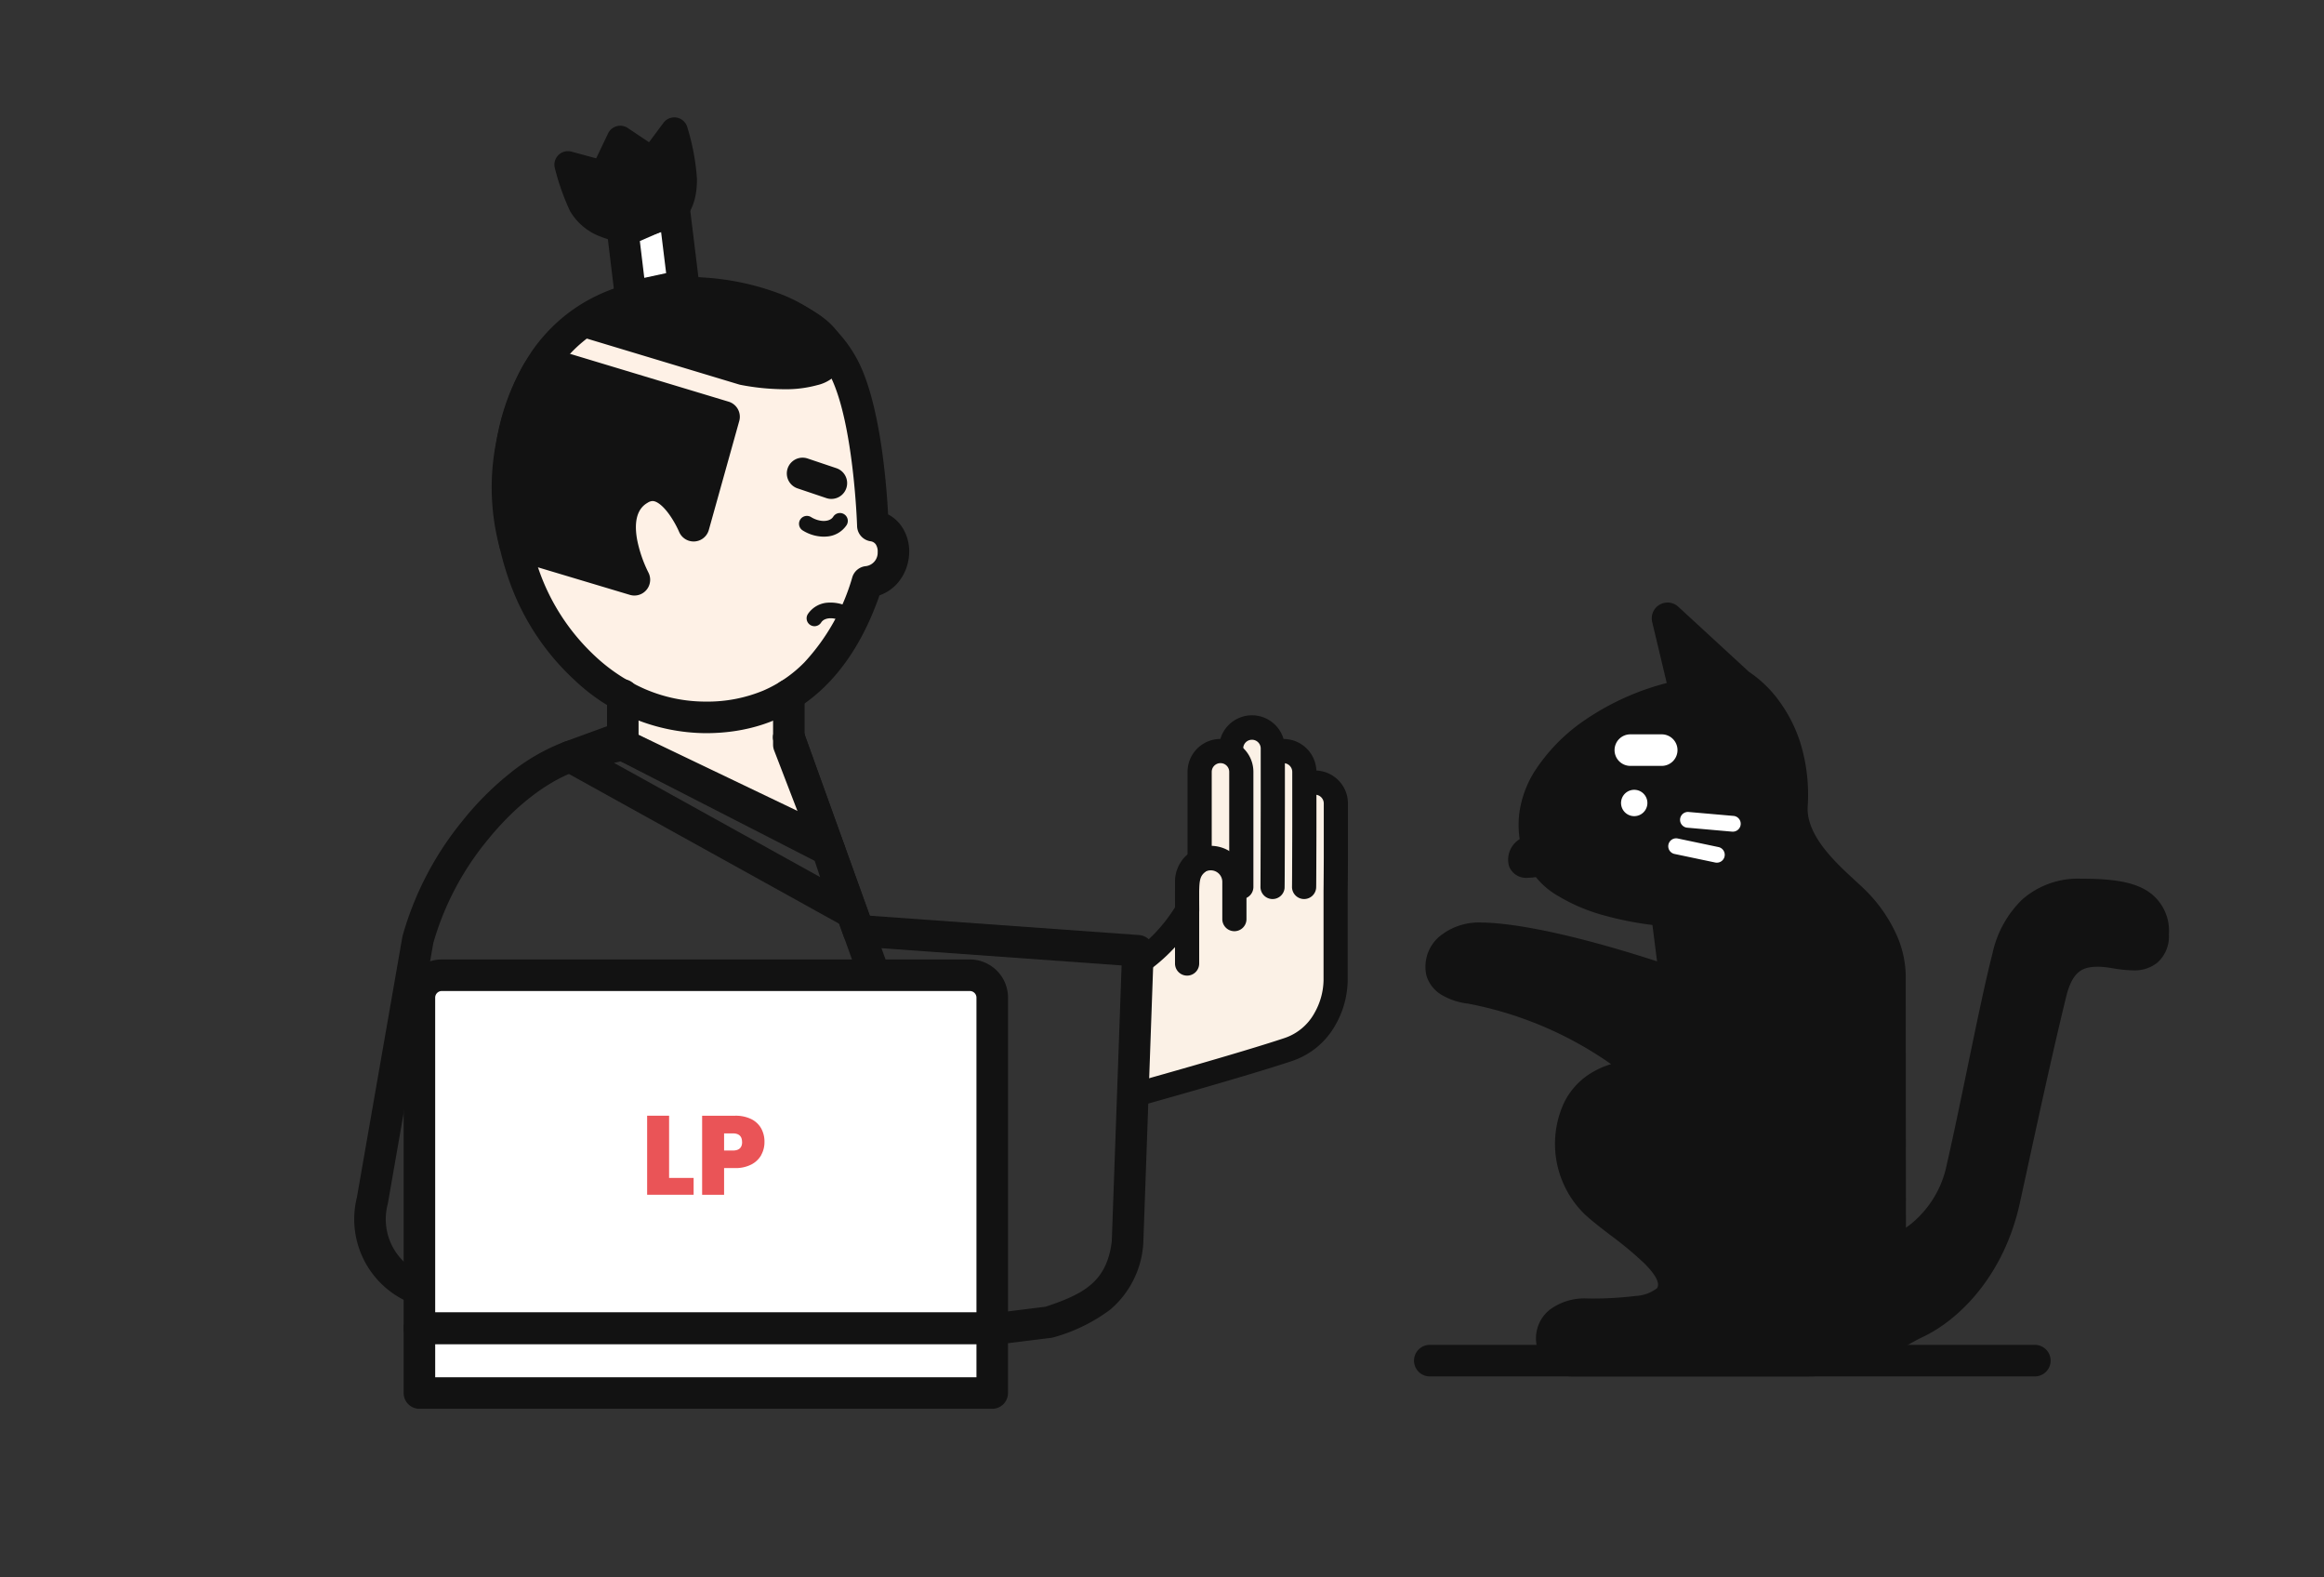 <svg xmlns="http://www.w3.org/2000/svg" xmlns:xlink="http://www.w3.org/1999/xlink" width="280" height="190" viewBox="0 0 280 190"><rect x="0" y="0" width="280" height="190" fill="#333333" stroke="none"/><defs><clipPath id="a"><rect width="280" height="190" fill="none"/></clipPath></defs><path d="M72.9,1.9H0A1.9,1.9,0,0,1-1.9,0,1.9,1.9,0,0,1,0-1.9H72.9A1.9,1.9,0,0,1,74.8,0,1.9,1.9,0,0,1,72.9,1.9Z" transform="translate(172.264 163.891)" fill="#121212"/><g clip-path="url(#a)"><path d="M160.949,96.774a2.5,2.5,0,0,0-3.8-2.144v-.667c0-1.369-.079-2.085-.941-2.948a5.016,5.016,0,0,0-2.859-.891c0-1.4-.193-2.511-2.511-2.511s-2.51,2.511-2.51,2.511,0,.339-1.29.339-2.511.583-2.511,1.7V101.7c0,2.2-.062,7.368-1.659,10.155s-5.529,4.2-5.529,4.2V132.47s12.373-4.215,17.873-6.051c4.167-1.391,5.708-5.6,5.708-8.339V107.346c.011-.1.029-3.871.029-3.969Z" fill="#fbf1e6"/><path d="M85.039,86.411c11.766,0,17.023-8.67,19.465-16.324,3.745-.294,4.36-6.147.659-6.765,0,0-.37-12.5-3.307-18.627-3.456-7.213-12.134-9.424-19.33-9.424-20.371,0-24,21.069-19.517,33.65,2.442,7.656,10.264,17.49,22.03,17.49" fill="#fef1e6"/><path d="M95.044,83.713v5.993l4.339,11.658L75.035,89.706V83.713Z" fill="#fef1e6"/><path d="M98.131,75.427a.95.95,0,0,1-.8-1.459,3.119,3.119,0,0,1,2.443-1.378,4.772,4.772,0,0,1,2.893.77.95.95,0,0,1-1.018,1.6c-1.044-.662-2.287-.652-2.714.022A.949.949,0,0,1,98.131,75.427Z" fill="#121212"/><path d="M99.234,64.641a4.859,4.859,0,0,1-2.575-.782.95.95,0,0,1,1.018-1.6c1.044.662,2.287.652,2.714-.022A.95.95,0,1,1,102,63.25a3.119,3.119,0,0,1-2.443,1.378Q99.394,64.641,99.234,64.641Z" fill="#121212"/><path d="M3.471,3.07a1.9,1.9,0,0,1-.607-.1L-.606,1.8A1.9,1.9,0,0,1-1.8-.606,1.9,1.9,0,0,1,.606-1.8L4.077-.632a1.9,1.9,0,0,1-.606,3.7Z" transform="translate(96.697 57.027)" fill="#121212"/><path d="M85.039,88.311a23.165,23.165,0,0,1-15.794-6.372,29.648,29.648,0,0,1-8.036-12.41,33.684,33.684,0,0,1-1.7-13.688A27.413,27.413,0,0,1,64.136,42.22c4.083-5.789,10.442-8.849,18.39-8.849a31.458,31.458,0,0,1,11.8,2.153,19.527,19.527,0,0,1,5.31,3.219,15.765,15.765,0,0,1,3.937,5.131C106.1,49.15,106.819,58.5,107,61.956a4.587,4.587,0,0,1,1.65,1.476,5.349,5.349,0,0,1,.886,3.248,5.833,5.833,0,0,1-1.289,3.43,5.114,5.114,0,0,1-2.285,1.6C102.178,82.576,94.961,88.311,85.039,88.311Zm-2.513-51.14A20.378,20.378,0,0,0,73.208,39.2a16.3,16.3,0,0,0-5.967,5.207A23.631,23.631,0,0,0,63.3,56.147a29.8,29.8,0,0,0,1.5,12.136q.011.03.02.06A25.728,25.728,0,0,0,71.81,79.135a21.135,21.135,0,0,0,5.916,3.873,18.433,18.433,0,0,0,7.313,1.5,17.537,17.537,0,0,0,6.916-1.322,15.556,15.556,0,0,0,4.962-3.406,25.371,25.371,0,0,0,5.777-10.274,1.9,1.9,0,0,1,1.661-1.317,1.632,1.632,0,0,0,1.389-1.679,1.564,1.564,0,0,0-.223-.932.921.921,0,0,0-.671-.386,1.9,1.9,0,0,1-1.586-1.818c0-.121-.394-12.171-3.121-17.862a13.341,13.341,0,0,0-7.278-6.483A27.647,27.647,0,0,0,82.526,37.171Z" fill="#121212"/><path d="M99.963,104.381a1.9,1.9,0,0,1-.866-.209L74.169,91.4a1.9,1.9,0,0,1-1.033-1.691V83.713a1.9,1.9,0,0,1,3.8,0v4.832L96.4,98.522l-3.131-8.133a1.9,1.9,0,0,1-.127-.683V83.713a1.9,1.9,0,0,1,3.8,0v5.64l4.792,12.445a1.9,1.9,0,0,1-1.774,2.583Z" fill="#121212"/><path d="M75.035,87.806a1.9,1.9,0,0,1,.821.186L100.2,99.65a1.9,1.9,0,0,1,.982,1.112l2.773,8.309a1.9,1.9,0,0,1-2.723,2.264L67.757,92.79a1.9,1.9,0,0,1,.506-3.516l6.357-1.422A1.9,1.9,0,0,1,75.035,87.806Zm22.8,14.924L74.808,91.7l-.833.186L98.81,105.647Z" fill="#121212"/><path d="M61.008,163.318a1.891,1.891,0,0,1-.959-.261l-10.122-5.935A10.9,10.9,0,0,1,43,144.222l5.476-31.366q.013-.072.031-.143a38.257,38.257,0,0,1,7.213-13.84,36.364,36.364,0,0,1,5.693-5.712,24.058,24.058,0,0,1,6.613-3.818l6.357-2.322a1.9,1.9,0,0,1,1.3,3.569L69.33,92.913c-3.595,1.313-7.377,4.276-10.649,8.343a34.407,34.407,0,0,0-6.474,12.328l-5.475,31.362q-.013.073-.031.144a7.1,7.1,0,0,0,4.628,8.5,1.9,1.9,0,0,1,.358.163l10.284,6.03a1.9,1.9,0,0,1-.963,3.539Z" fill="#121212"/><path d="M109.067,163.319a1.9,1.9,0,0,1-.233-3.786l17.155-2.139c4.417-1.489,7.358-2.89,7.961-7.87l1.184-33.237L103.289,114a1.9,1.9,0,0,1-1.652-1.252l-8.381-23.3a1.9,1.9,0,0,1,3.576-1.286l7.962,22.137,32.44,2.328A1.9,1.9,0,0,1,139,114.591l-1.252,35.147q0,.076-.011.151a11.365,11.365,0,0,1-3.991,7.87,20.525,20.525,0,0,1-6.726,3.3,1.9,1.9,0,0,1-.368.084L109.3,163.3A1.923,1.923,0,0,1,109.067,163.319Z" fill="#121212"/><path d="M10.31,30.563a1.9,1.9,0,0,1-1.788-1.257L-1.788.643A1.9,1.9,0,0,1-.643-1.788,1.9,1.9,0,0,1,1.788-.643L12.1,28.019a1.9,1.9,0,0,1-1.788,2.544Z" transform="translate(95.044 88.806)" fill="#121212"/><path d="M119.545,167.789H50.533v-47.62a2.7,2.7,0,0,1,2.7-2.7h63.616a2.7,2.7,0,0,1,2.7,2.7Z" fill="#fff"/><path d="M119.545,161.891H50.533a1.9,1.9,0,0,1-1.9-1.9V120.169a4.6,4.6,0,0,1,4.6-4.6h63.616a4.6,4.6,0,0,1,4.6,4.6v39.821A1.9,1.9,0,0,1,119.545,161.891Zm-67.112-3.8h65.212V120.169a.8.8,0,0,0-.8-.8H53.231a.8.8,0,0,0-.8.8Z" fill="#121212"/><path d="M0-1.9H69.012a1.9,1.9,0,0,1,1.9,1.9V7.8a1.9,1.9,0,0,1-1.9,1.9H0A1.9,1.9,0,0,1-1.9,7.8V0A1.9,1.9,0,0,1,0-1.9ZM67.112,1.9H1.9v4H67.112Z" transform="translate(50.533 159.991)" fill="#121212"/><path d="M80.614,141.883h2.955v2.025h-5.6v-9.519h2.645Z" fill="#ea5457"/><path d="M91.713,139.136a2.894,2.894,0,0,1-1.2,1.135,4.158,4.158,0,0,1-1.964.425H87.24v3.214H84.594v-9.52h3.954a4.3,4.3,0,0,1,1.951.4,2.774,2.774,0,0,1,1.206,1.121,3.278,3.278,0,0,1,.4,1.647,3.148,3.148,0,0,1-.4,1.573m-2.3-1.573q0-1.041-1.121-1.04H87.24v2.066h1.051q1.121,0,1.121-1.026" fill="#ea5457"/><path d="M83.569,63.322,87.239,50.2l-21.6-6.514s-2.087,1.906-3.78,8.947a26.185,26.185,0,0,0,.186,12.888l14.39,4.311s-4.267-8.012.652-10.928c3.737-2.216,6.484,4.417,6.484,4.417" fill="#121212"/><path d="M76.433,71.733a1.9,1.9,0,0,1-.545-.08L61.5,67.342A1.9,1.9,0,0,1,60.234,66.1,27.988,27.988,0,0,1,60.01,52.19a31.838,31.838,0,0,1,2.7-7.573,9.046,9.046,0,0,1,1.645-2.333,1.9,1.9,0,0,1,1.83-.416l21.6,6.514a1.9,1.9,0,0,1,1.281,2.331L85.4,63.834a1.9,1.9,0,0,1-3.585.215,12,12,0,0,0-1.2-2.106c-.722-1-1.466-1.591-1.99-1.591a1.133,1.133,0,0,0-.57.187c-.477.283-1.927,1.142-1.273,4.567A15.717,15.717,0,0,0,78.11,68.94a1.9,1.9,0,0,1-1.677,2.793ZM63.616,64.01l9.682,2.9c-.093-.352-.178-.717-.249-1.091a10.319,10.319,0,0,1,.017-4.439,6.52,6.52,0,0,1,3.051-4.109,4.875,4.875,0,0,1,2.508-.719A5.172,5.172,0,0,1,81.781,57.7a8.33,8.33,0,0,1,1.1,1.018l2.024-7.236L66.362,45.89A25.366,25.366,0,0,0,63.7,53.078,25.041,25.041,0,0,0,63.616,64.01Z" fill="#121212"/><path d="M89.583,44.49l-18.76-5.657s8.859-3.911,12.848-3.542,13.254,2.276,15.719,5.84-3.449,4.578-9.807,3.359" fill="#121212"/><path d="M94.444,46.883a28.277,28.277,0,0,1-5.219-.527,1.9,1.9,0,0,1-.191-.047l-18.76-5.657a1.9,1.9,0,0,1-.219-3.557c.085-.038,2.118-.932,4.7-1.838a27.637,27.637,0,0,1,8.344-1.89c.259,0,.508.011.743.033a47.3,47.3,0,0,1,8.818,1.8c4.166,1.292,6.955,2.924,8.288,4.852a4.98,4.98,0,0,1,.856,1.972,3.416,3.416,0,0,1-.33,2.183,4.722,4.722,0,0,1-3.033,2.189A14.3,14.3,0,0,1,94.444,46.883Zm-4.408-4.241a24.34,24.34,0,0,0,4.408.441A7.739,7.739,0,0,0,98,42.5a2.287,2.287,0,0,0-.172-.286c-1.762-2.548-9.592-4.591-14.332-5.029-.118-.011-.25-.016-.392-.016a23.665,23.665,0,0,0-6.424,1.448Z" fill="#121212"/><path d="M75.035,27.856l.954,7.9,6.366-1.373-1.132-9.232Z" fill="#fff"/><path d="M81.223,23.256a1.9,1.9,0,0,1,1.886,1.669l1.132,9.232a1.9,1.9,0,0,1-1.485,2.089l-6.366,1.373a1.9,1.9,0,0,1-2.287-1.63l-.954-7.905a1.9,1.9,0,0,1,1.126-1.969l6.188-2.7A1.9,1.9,0,0,1,81.223,23.256ZM80.258,32.9l-.611-4.98-2.557,1.115.535,4.432Z" fill="#121212"/><path d="M80.546,25.892A39.151,39.151,0,0,1,75,27.547s-3.581-.436-4.9-2.927a27.506,27.506,0,0,1-1.673-4.784L72.724,21l2.018-4.229,3.848,2.573,2.663-3.579a26.3,26.3,0,0,1,1.1,5.769c.024,2.273-.711,3.743-1.809,4.361" fill="#121212"/><path d="M75,29.174a1.628,1.628,0,0,1-.2-.012,10.323,10.323,0,0,1-2.359-.632,7.081,7.081,0,0,1-3.783-3.149,28.775,28.775,0,0,1-1.813-5.149,1.628,1.628,0,0,1,2-1.968l2.983.807,1.434-3a1.628,1.628,0,0,1,2.373-.652l2.562,1.713,1.739-2.337a1.627,1.627,0,0,1,2.861.492,27.612,27.612,0,0,1,1.174,6.231c.039,3.729-1.636,5.232-2.638,5.8a34.9,34.9,0,0,1-5.97,1.822A1.628,1.628,0,0,1,75,29.174Zm-4.166-7a13.157,13.157,0,0,0,.7,1.685c.672,1.269,2.489,1.855,3.4,2.031a33.234,33.234,0,0,0,4.8-1.415c.486-.273,1-1.186.98-2.926a12.7,12.7,0,0,0-.235-2.038l-.6.8a1.628,1.628,0,0,1-2.21.381L75.4,19.166,74.193,21.7a1.627,1.627,0,0,1-1.894.87Z" fill="#121212"/><path d="M137.338,133.155a1.457,1.457,0,0,1-.39-2.86c.123-.034,12.4-3.453,17.8-5.256a6.462,6.462,0,0,0,3.616-3.012,8.268,8.268,0,0,0,1.1-3.946V107.346q0-.041,0-.082c.01-.341.027-3.7.027-3.887v-6.6a1.056,1.056,0,0,0-1.055-1.054,1.457,1.457,0,0,1,0-2.913,3.972,3.972,0,0,1,3.967,3.967v6.6c0,.034-.009,3.179-.031,3.969h0v10.735a11.148,11.148,0,0,1-1.487,5.4,9.419,9.419,0,0,1-5.216,4.318c-5.472,1.827-17.438,5.159-17.945,5.3A1.458,1.458,0,0,1,137.338,133.155Z" fill="#121212"/><path d="M157.122,108.291a1.458,1.458,0,0,1-1.457-1.531c.011-.483.028-6.835.028-7.183v-6.6a1.055,1.055,0,0,0-1.054-1.053,1.457,1.457,0,0,1,0-2.913,3.971,3.971,0,0,1,3.967,3.966v6.6c0,.058,0,1.853-.01,3.634-.012,3.657-.015,3.682-.031,3.805A1.457,1.457,0,0,1,157.122,108.291Z" fill="#121212"/><path d="M153.322,108.291a1.458,1.458,0,0,1-1.457-1.52c.01-.561.029-9.955.029-10.044v-6.6a1.055,1.055,0,0,0-2.109,0,1.456,1.456,0,0,1-2.913,0,3.967,3.967,0,0,1,7.935,0v6.6c0,.1-.012,10.033-.04,10.274A1.457,1.457,0,0,1,153.322,108.291Z" fill="#121212"/><path d="M137.1,117.515a1.457,1.457,0,0,1-.684-2.743,19.421,19.421,0,0,0,5.152-5.484c0-.242,0-.473,0-.7-.02-2.486-.033-4.085,1.51-5.564V92.974a3.967,3.967,0,0,1,7.934,0v13.86a1.456,1.456,0,1,1-2.913,0V92.974a1.054,1.054,0,0,0-2.108,0v10.72a1.456,1.456,0,0,1-.57,1.155c-.892.685-.962.963-.94,3.717,0,.335.006.715.006,1.119a1.456,1.456,0,0,1-.193.725,21.666,21.666,0,0,1-6.506,6.934A1.45,1.45,0,0,1,137.1,117.515Z" fill="#121212"/><path d="M143.023,117.515a1.457,1.457,0,0,1-1.456-1.457v-9.87a4.305,4.305,0,1,1,8.611,0v4.52a1.456,1.456,0,1,1-2.913,0v-4.52a1.393,1.393,0,0,0-2.785,0v9.87A1.457,1.457,0,0,1,143.023,117.515Z" fill="#121212"/><path d="M201.911,118.57s-14.163-5.052-22.642-5.526a6.263,6.263,0,0,0-4.589,1.183c-1.206,1.086-2.416,4.086,2.474,4.783,9.764,1.872,16.312,5.952,24.123,12.1a7.606,7.606,0,0,0-11.162,2.606,9.939,9.939,0,0,0,2.077,11.125c2.889,2.691,9.252,6.351,9.458,9.672s-4.289,3.786-10.4,3.786-4.711,5.589-1.909,5.589h28.231c6.949,0,9.826-2.94,13.248-4.548,4.055-1.9,8.937-6.873,10.679-14.846s3.815-17.649,5.592-24.891c1.065-4.339,3.344-5.056,5.805-5.056s6.515,1.839,6.515-2.027-2.845-4.778-8.686-4.778c-4.931,0-7.6,2.819-8.831,7.592-1.471,5.691-3.62,17.165-5.5,25.417a13.676,13.676,0,0,1-8.658,10.229s-.028-28.567-.028-33.514c0-2.735-1.518-6.11-4.214-8.813-2.179-2.185-7.9-6.417-7.6-11.624.614-10.62-6.334-14.588-6.334-14.588l-8.652-7.966,2.2,9.236a29.219,29.219,0,0,0-10.967,4.505c-4.086,2.824-8.893,7.9-6.76,14.263s15.394,7.192,15.394,7.192Z" fill="#121212"/><path d="M200.91,72.577a1.9,1.9,0,0,1,1.287.5l8.517,7.842a14.432,14.432,0,0,1,3.79,3.728,17.3,17.3,0,0,1,2.48,5.072,21.3,21.3,0,0,1,.809,7.42c-.2,3.494,3.376,6.775,5.744,8.946.48.44.933.856,1.3,1.227a17.826,17.826,0,0,1,3.492,4.928,12.494,12.494,0,0,1,1.277,5.227c0,3.916.018,22.87.025,30.411.218-.153.443-.321.672-.507a12.345,12.345,0,0,0,4.237-7.042c.815-3.573,1.683-7.768,2.523-11.825,1.105-5.341,2.15-10.386,2.992-13.645a12.764,12.764,0,0,1,3.593-6.519,10.185,10.185,0,0,1,7.078-2.5c3.556,0,5.762.339,7.374,1.135a5.683,5.683,0,0,1,3.212,5.543,4.248,4.248,0,0,1-1.379,3.428,4.4,4.4,0,0,1-2.954.936,15.91,15.91,0,0,1-2.413-.248,12.366,12.366,0,0,0-1.669-.19c-1.742,0-3.139.266-3.96,3.609-1.513,6.164-3.26,14.188-4.8,21.267-.266,1.22-.526,2.416-.78,3.576-1.912,8.753-7.312,14.087-11.728,16.16-.733.344-1.47.775-2.25,1.231a21.1,21.1,0,0,1-11.806,3.5H189.344A4.164,4.164,0,0,1,186.2,164.3a4.805,4.805,0,0,1-1.142-3.081,4.394,4.394,0,0,1,1.679-3.476,7.034,7.034,0,0,1,4.52-1.34,41.128,41.128,0,0,0,5.755-.3,4.614,4.614,0,0,0,2.594-.908c.07-.074.175-.186.152-.558-.02-.325-.257-1.074-1.62-2.437a42.892,42.892,0,0,0-4.079-3.4c-1.176-.9-2.286-1.755-3.158-2.567a11.83,11.83,0,0,1-2.507-13.311,8.6,8.6,0,0,1,3.6-3.845,9.953,9.953,0,0,1,2.111-.9,44.374,44.374,0,0,0-17.26-7.293,8.023,8.023,0,0,1-3.172-1.058,4.1,4.1,0,0,1-1.8-2.262,4.776,4.776,0,0,1,1.538-4.749,7.487,7.487,0,0,1,5.173-1.691c.255,0,.522.008.792.023,6.373.356,15.608,3.129,20.269,4.65l-.557-4.383a39.43,39.43,0,0,1-5.715-1.122,21.7,21.7,0,0,1-5.692-2.4,9.266,9.266,0,0,1-4.094-4.81,11.451,11.451,0,0,1-.5-5.4,12.759,12.759,0,0,1,1.714-4.633,21.769,21.769,0,0,1,6.262-6.393,31.263,31.263,0,0,1,9.749-4.387l-1.754-7.35a1.9,1.9,0,0,1,1.848-2.341Zm26.828,80.305a1.9,1.9,0,0,1-1.9-1.9c0-.286-.028-28.625-.028-33.516a8.705,8.705,0,0,0-.915-3.61A13.988,13.988,0,0,0,222.15,110c-.31-.311-.713-.681-1.181-1.109-2.721-2.5-7.276-6.671-6.97-11.966a17.526,17.526,0,0,0-.652-6.1,13.514,13.514,0,0,0-1.933-3.962,10.4,10.4,0,0,0-2.795-2.768,1.9,1.9,0,0,1-.345-.252L204.2,80.092l.759,3.18a1.9,1.9,0,0,1-1.565,2.32,27.579,27.579,0,0,0-10.17,4.189A17.983,17.983,0,0,0,188.066,95a7.878,7.878,0,0,0-.877,6.879,5.6,5.6,0,0,0,2.494,2.789,17.831,17.831,0,0,0,4.656,1.95,35.9,35.9,0,0,0,6.562,1.16,1.9,1.9,0,0,1,1.765,1.657l1.13,8.9a1.9,1.9,0,0,1-2.523,2.029c-.139-.05-14.005-4.965-22.11-5.419-.2-.011-.4-.017-.581-.017a3.916,3.916,0,0,0-2.631.715,1.372,1.372,0,0,0-.445.814c.033.044.385.458,1.917.676l.09.015a46.489,46.489,0,0,1,13.258,4.6,74.672,74.672,0,0,1,11.544,7.768q.08.061.158.124a1.9,1.9,0,0,1-2.37,2.97l-.116-.091a4.942,4.942,0,0,0-3.029-.951,6.312,6.312,0,0,0-3.084.814,4.824,4.824,0,0,0-2.033,2.137,8.046,8.046,0,0,0,1.647,8.939c.74.689,1.781,1.488,2.882,2.333a45.563,45.563,0,0,1,4.453,3.723c1.761,1.762,2.627,3.315,2.725,4.888a4.428,4.428,0,0,1-1.176,3.4,7.933,7.933,0,0,1-4.782,2.061,44.418,44.418,0,0,1-6.335.347,3.643,3.643,0,0,0-2.136.5.622.622,0,0,0-.263.517c0,.412.305.773.49.773h28.231a17.372,17.372,0,0,0,9.889-2.979c.818-.478,1.664-.972,2.551-1.389a15.971,15.971,0,0,0,5.521-4.6,21.855,21.855,0,0,0,4.11-8.931c.253-1.159.514-2.355.779-3.574,1.547-7.1,3.3-15.152,4.824-21.364a8.616,8.616,0,0,1,3.12-5.249,7.609,7.609,0,0,1,4.53-1.255,15.06,15.06,0,0,1,2.249.234,13.273,13.273,0,0,0,1.832.2,1.963,1.963,0,0,0,.478-.045,1.883,1.883,0,0,0,.055-.519c0-1.48,0-2.878-6.786-2.878a6.434,6.434,0,0,0-4.527,1.515,9.283,9.283,0,0,0-2.464,4.653c-.819,3.17-1.854,8.17-2.95,13.465-.844,4.075-1.716,8.29-2.539,11.9a17.038,17.038,0,0,1-2.42,5.713,15.571,15.571,0,0,1-3.289,3.564,13.618,13.618,0,0,1-4.27,2.354A1.9,1.9,0,0,1,227.737,152.882Z" fill="#121212"/><path d="M198.481,96.72a1.587,1.587,0,1,1-1.587-1.587,1.587,1.587,0,0,1,1.587,1.587" fill="#fff"/><path d="M3.783,1.9H0A1.9,1.9,0,0,1-1.9,0,1.9,1.9,0,0,1,0-1.9H3.783A1.9,1.9,0,0,1,5.683,0,1.9,1.9,0,0,1,3.783,1.9Z" transform="translate(196.425 90.352)" fill="#fff"/><path d="M183.647,100.952a1.212,1.212,0,0,1,1.041.591l1.344,2.256a1.212,1.212,0,0,1-.764,1.8,5.387,5.387,0,0,1-1.125.126,2.2,2.2,0,0,1-2.321-1.365,2.876,2.876,0,0,1,1.093-3.161A1.211,1.211,0,0,1,183.647,100.952Z" fill="#121212"/><path d="M5.366,1.42q-.042,0-.084,0L-.083.946A.95.95,0,0,1-.946-.083.95.95,0,0,1,.083-.946l5.365.47a.95.95,0,0,1-.082,1.9Z" transform="translate(203.367 98.75)" fill="#fff"/><path d="M4.9,1.981a.954.954,0,0,1-.2-.021L-.2.93A.95.95,0,0,1-.93-.2.95.95,0,0,1,.2-.93L5.093.1A.95.95,0,0,1,4.9,1.981Z" transform="translate(201.946 101.929)" fill="#fff"/></g></svg>
